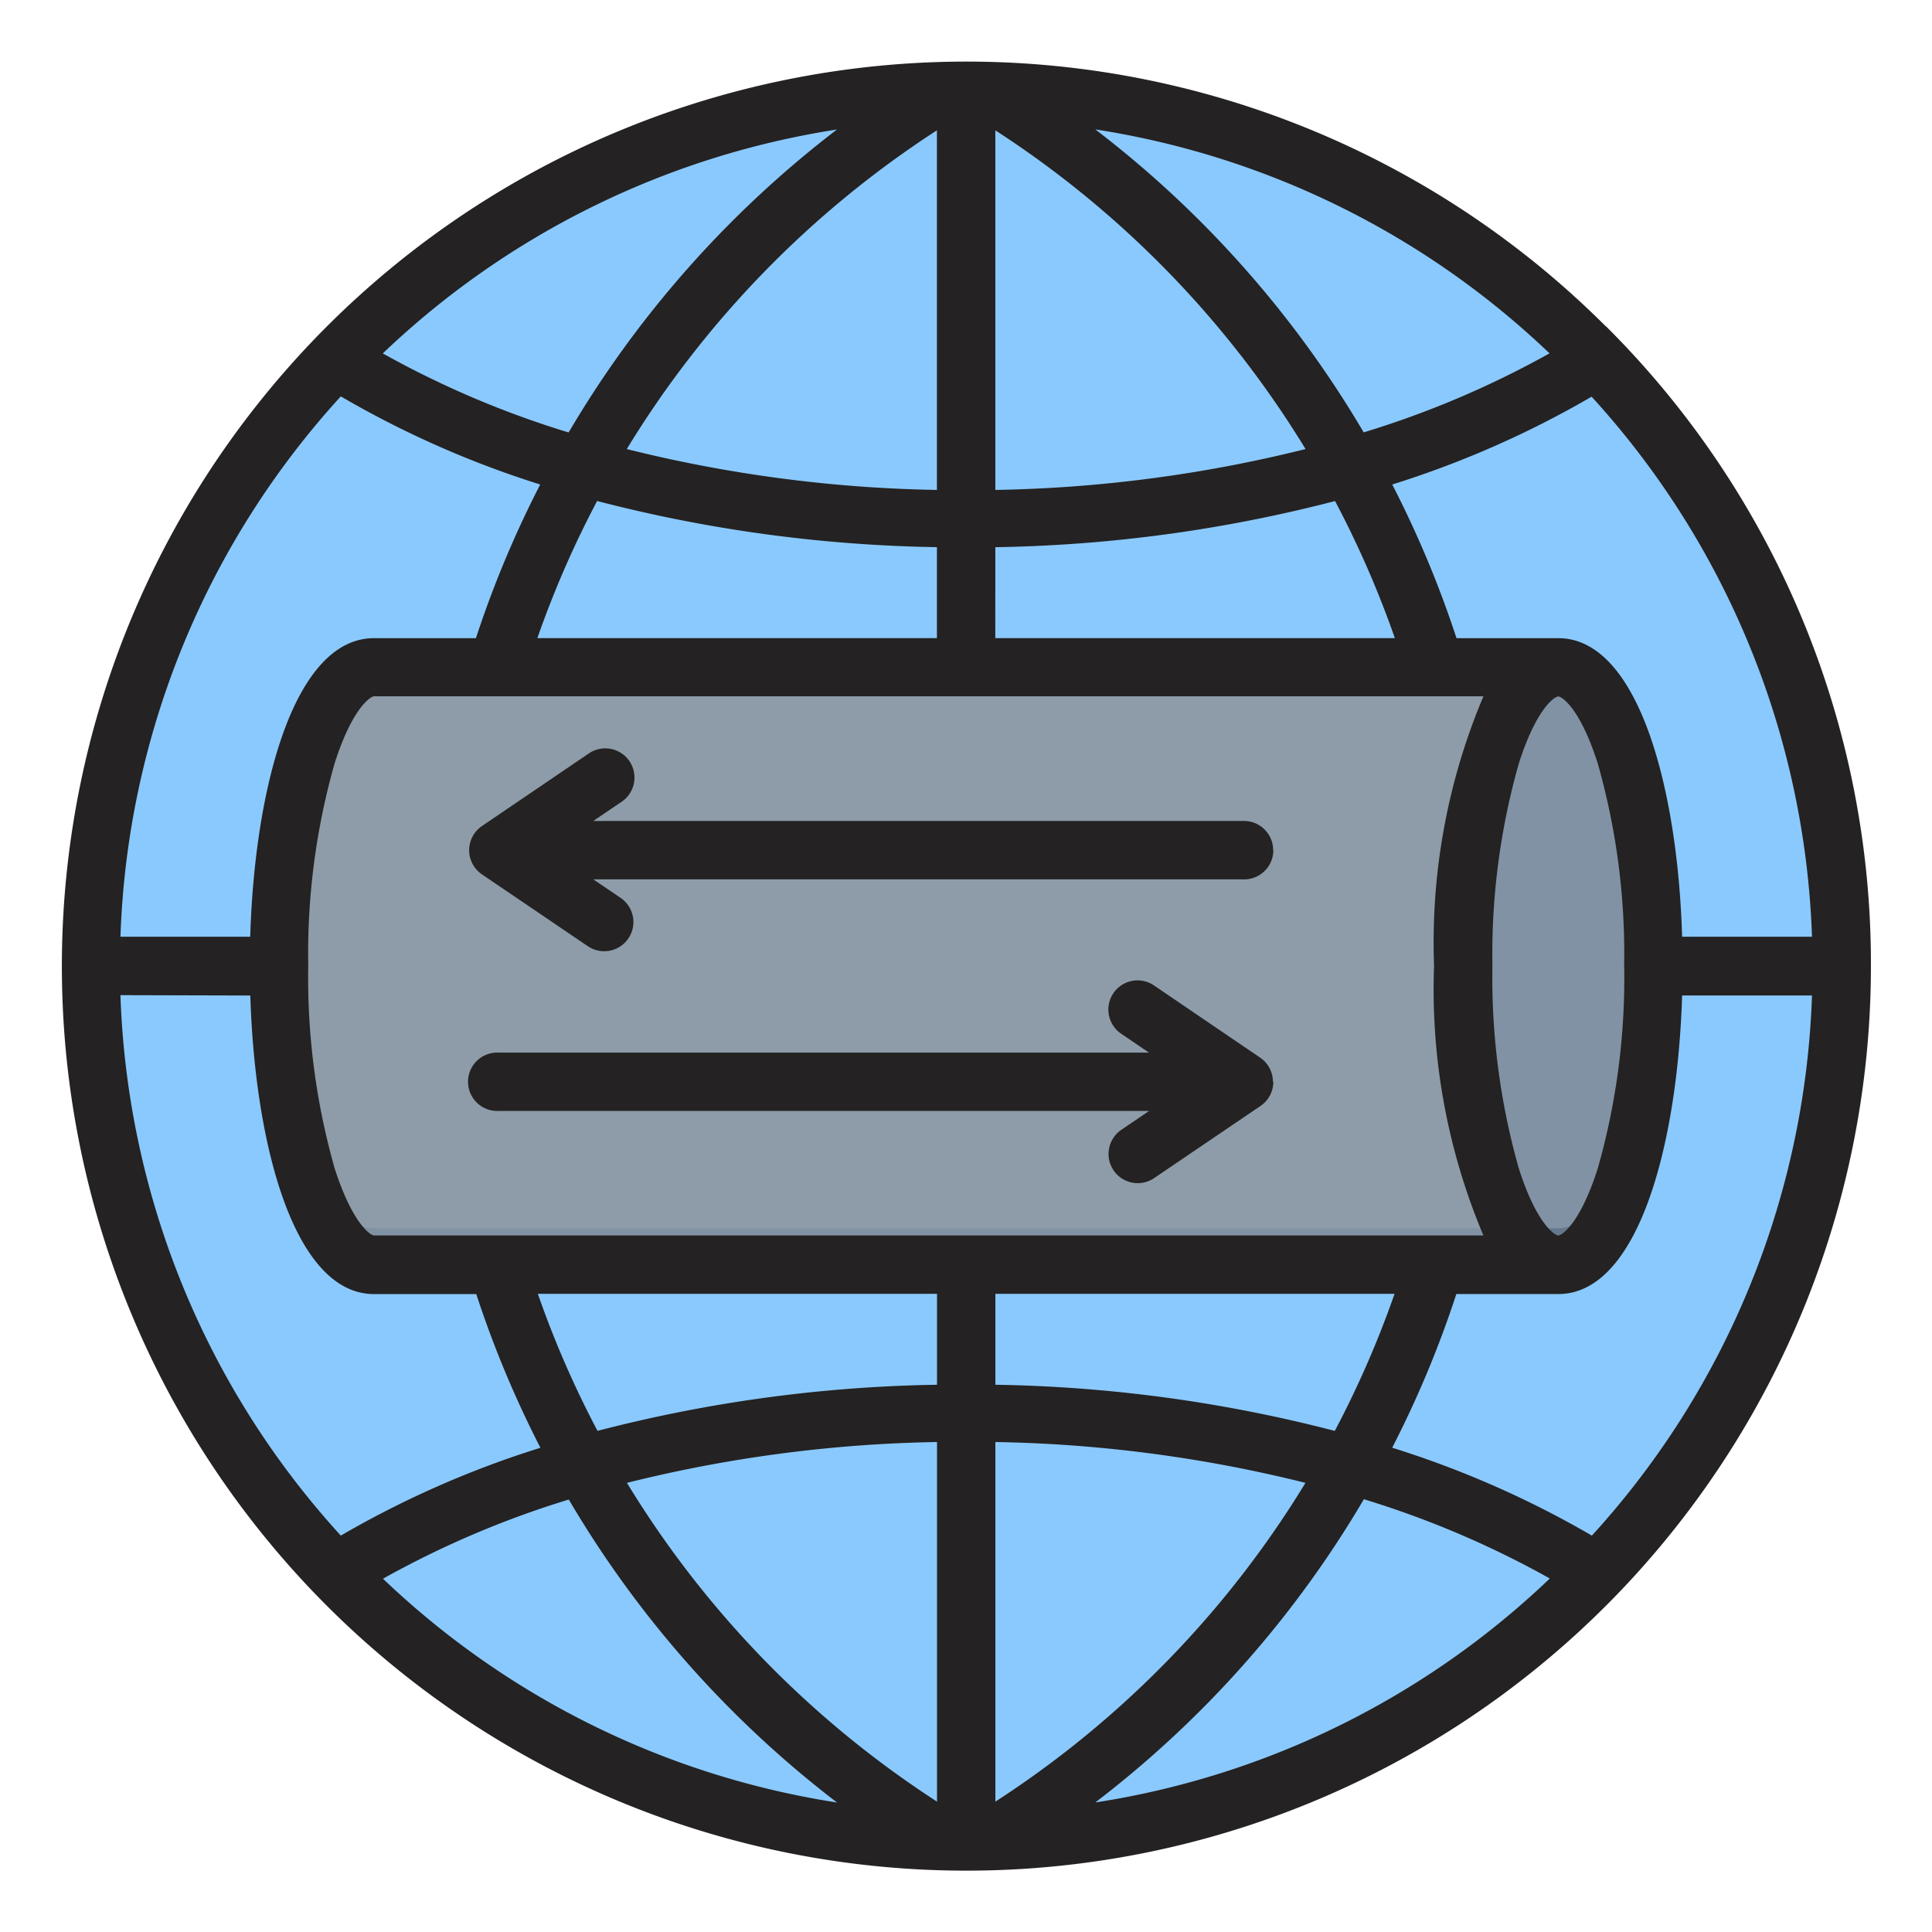<svg xmlns="http://www.w3.org/2000/svg" xmlns:xlink="http://www.w3.org/1999/xlink" width="44" height="44" viewBox="0 0 44 44">
  <defs>
    <clipPath id="clip-path">
      <rect id="Rectángulo_373903" data-name="Rectángulo 373903" width="44" height="44" transform="translate(207.688 1857.688)" fill="#ff6148" opacity="0.46"/>
    </clipPath>
  </defs>
  <g id="Enmascarar_grupo_1006171" data-name="Enmascarar grupo 1006171" transform="translate(-207.688 -1857.688)" clip-path="url(#clip-path)">
    <g id="tunel" transform="translate(201.494 1851.493)">
      <g id="Grupo_1067833" data-name="Grupo 1067833" transform="translate(0 0)">
        <g id="Grupo_1067831" data-name="Grupo 1067831" transform="translate(0 0)">
          <ellipse id="Elipse_9040" data-name="Elipse 9040" cx="19.939" cy="19.939" rx="19.939" ry="19.939" transform="translate(0 28.194) rotate(-45)" fill="#8ac9fe"/>
        </g>
        <g id="Grupo_1067832" data-name="Grupo 1067832" transform="translate(12.549 21.392)">
          <path id="Trazado_813627" data-name="Trazado 813627" d="M96.768,187.73H69.8c-1.2,0-2.165-3.045-2.165-6.8s.969-6.8,2.165-6.8H96.768c1.2,0,2.165,3.045,2.165,6.8S97.964,187.73,96.768,187.73Z" transform="translate(-67.634 -174.126)" fill="#8d9ca8" fill-rule="evenodd"/>
          <path id="Trazado_813628" data-name="Trazado 813628" d="M96.768,258.218H69.8c-1.2,0-2.165-3.045-2.165-6.8q0-.209,0-.415c.068,3.563,1.01,6.387,2.161,6.387H96.768c1.151,0,2.092-2.824,2.161-6.387q0,.206,0,.415C98.933,255.172,97.964,258.218,96.768,258.218Z" transform="translate(-67.634 -244.613)" fill="#8192a5" fill-rule="evenodd"/>
          <path id="Trazado_813629" data-name="Trazado 813629" d="M392.249,180.928a16.934,16.934,0,0,0,.578,4.627c.4,1.338.96,2.176,1.587,2.176,1.124,0,2.048-2.693,2.155-6.137q.01-.328.01-.665t-.01-.665c-.106-3.445-1.03-6.138-2.155-6.138-.624,0-1.187.83-1.582,2.158a16.9,16.9,0,0,0-.583,4.644Z" transform="translate(-365.28 -174.126)" fill="#8192a5" fill-rule="evenodd"/>
          <path id="Trazado_813630" data-name="Trazado 813630" d="M405.818,257.387c.308.53.662.831,1.038.831,1.124,0,2.048-2.693,2.155-6.137q.01-.328.01-.665,0-.209,0-.415h0c-.068,3.563-1.009,6.387-2.161,6.387Z" transform="translate(-377.721 -244.613)" fill="#65788e" fill-rule="evenodd"/>
        </g>
      </g>
      <path id="Trazado_813631" data-name="Trazado 813631" d="M35.6,25.967a.664.664,0,0,1-.664.665H20.114l.633.43a.665.665,0,0,1-.747,1.1l-2.423-1.644a.665.665,0,0,1,0-1.1L20,23.772a.665.665,0,1,1,.747,1.1l-.634.43H34.932a.664.664,0,0,1,.664.665Zm0,5.275a.666.666,0,0,1-.291.55l-2.424,1.644a.664.664,0,1,1-.746-1.1l.633-.43H17.951a.665.665,0,1,1,0-1.329H32.768l-.633-.43a.664.664,0,1,1,.746-1.1L35.3,30.692a.666.666,0,0,1,.291.55Zm7.253,10.334a22.218,22.218,0,0,0-4.546-2,23.838,23.838,0,0,0,1.461-3.5H42.09c1.824,0,2.717-3.41,2.82-6.8h2.958a19.194,19.194,0,0,1-5.019,12.308Zm-11.3,6.078a19.219,19.219,0,0,0,10.344-5.1,21.555,21.555,0,0,0-4.235-1.805,23.992,23.992,0,0,1-6.109,6.9ZM29.27,39.446a31.281,31.281,0,0,1,7.062.93,22.725,22.725,0,0,1-7.062,7.26Zm9.091-3.375H29.27v2.071A32.7,32.7,0,0,1,37,39.193,22.611,22.611,0,0,0,38.361,36.071Zm-23.24-1.329H40.385A14.411,14.411,0,0,1,39.261,28.6a14.4,14.4,0,0,1,1.124-6.137H15.121c-.082,0-.5.272-.9,1.529a15.853,15.853,0,0,0-.6,4.608,15.85,15.85,0,0,0,.6,4.608C14.624,34.469,15.039,34.742,15.121,34.742Zm12.82,3.4a32.7,32.7,0,0,0-7.732,1.05,22.577,22.577,0,0,1-1.359-3.121h9.091Zm0,9.494a22.725,22.725,0,0,1-7.062-7.26,31.273,31.273,0,0,1,7.062-.93ZM15.32,42.556a19.226,19.226,0,0,0,10.344,5.1,23.993,23.993,0,0,1-6.109-6.9,21.544,21.544,0,0,0-4.235,1.805ZM9.344,29.269a19.2,19.2,0,0,0,5.019,12.308,22.22,22.22,0,0,1,4.546-2,23.876,23.876,0,0,1-1.461-3.5H15.121c-1.825,0-2.717-3.41-2.819-6.8Zm5.019-13.637A19.2,19.2,0,0,0,9.344,27.939H12.3c.1-3.392.994-6.8,2.819-6.8H17.44a23.923,23.923,0,0,1,1.464-3.5A22.176,22.176,0,0,1,14.362,15.632Zm11.3-6.078a24.031,24.031,0,0,0-6.112,6.9,21.517,21.517,0,0,1-4.232-1.8A19.226,19.226,0,0,1,25.665,9.554Zm2.276,9.513v2.071h-9.1A22.6,22.6,0,0,1,20.2,18.015a32.794,32.794,0,0,0,7.737,1.051Zm-7.065-2.235a31.3,31.3,0,0,0,7.065.931V9.573A22.762,22.762,0,0,0,20.876,16.831Zm8.395,2.235a32.8,32.8,0,0,0,7.737-1.051,22.634,22.634,0,0,1,1.362,3.122h-9.1Zm0-9.494a22.757,22.757,0,0,1,7.065,7.259,31.3,31.3,0,0,1-7.065.931Zm12.621,5.079a19.227,19.227,0,0,0-10.344-5.1,24.023,24.023,0,0,1,6.112,6.9A21.524,21.524,0,0,0,41.891,14.652Zm1.7,13.952a15.837,15.837,0,0,0-.6-4.608c-.4-1.257-.816-1.529-.9-1.529s-.5.272-.9,1.529a15.883,15.883,0,0,0-.6,4.608,15.877,15.877,0,0,0,.6,4.608c.4,1.257.817,1.53.9,1.53s.5-.273.9-1.53A15.835,15.835,0,0,0,43.591,28.6Zm4.277-.665H44.91c-.1-3.392-1-6.8-2.82-6.8H39.772a23.877,23.877,0,0,0-1.464-3.5,22.184,22.184,0,0,0,4.541-2A19.2,19.2,0,0,1,47.868,27.939Zm-4.693-13.9A20.6,20.6,0,1,0,49.21,28.6,20.469,20.469,0,0,0,43.175,14.035Z" transform="translate(-0.407 -0.41)" fill="#242222" fill-rule="evenodd"/>
    </g>
  </g>
</svg>
